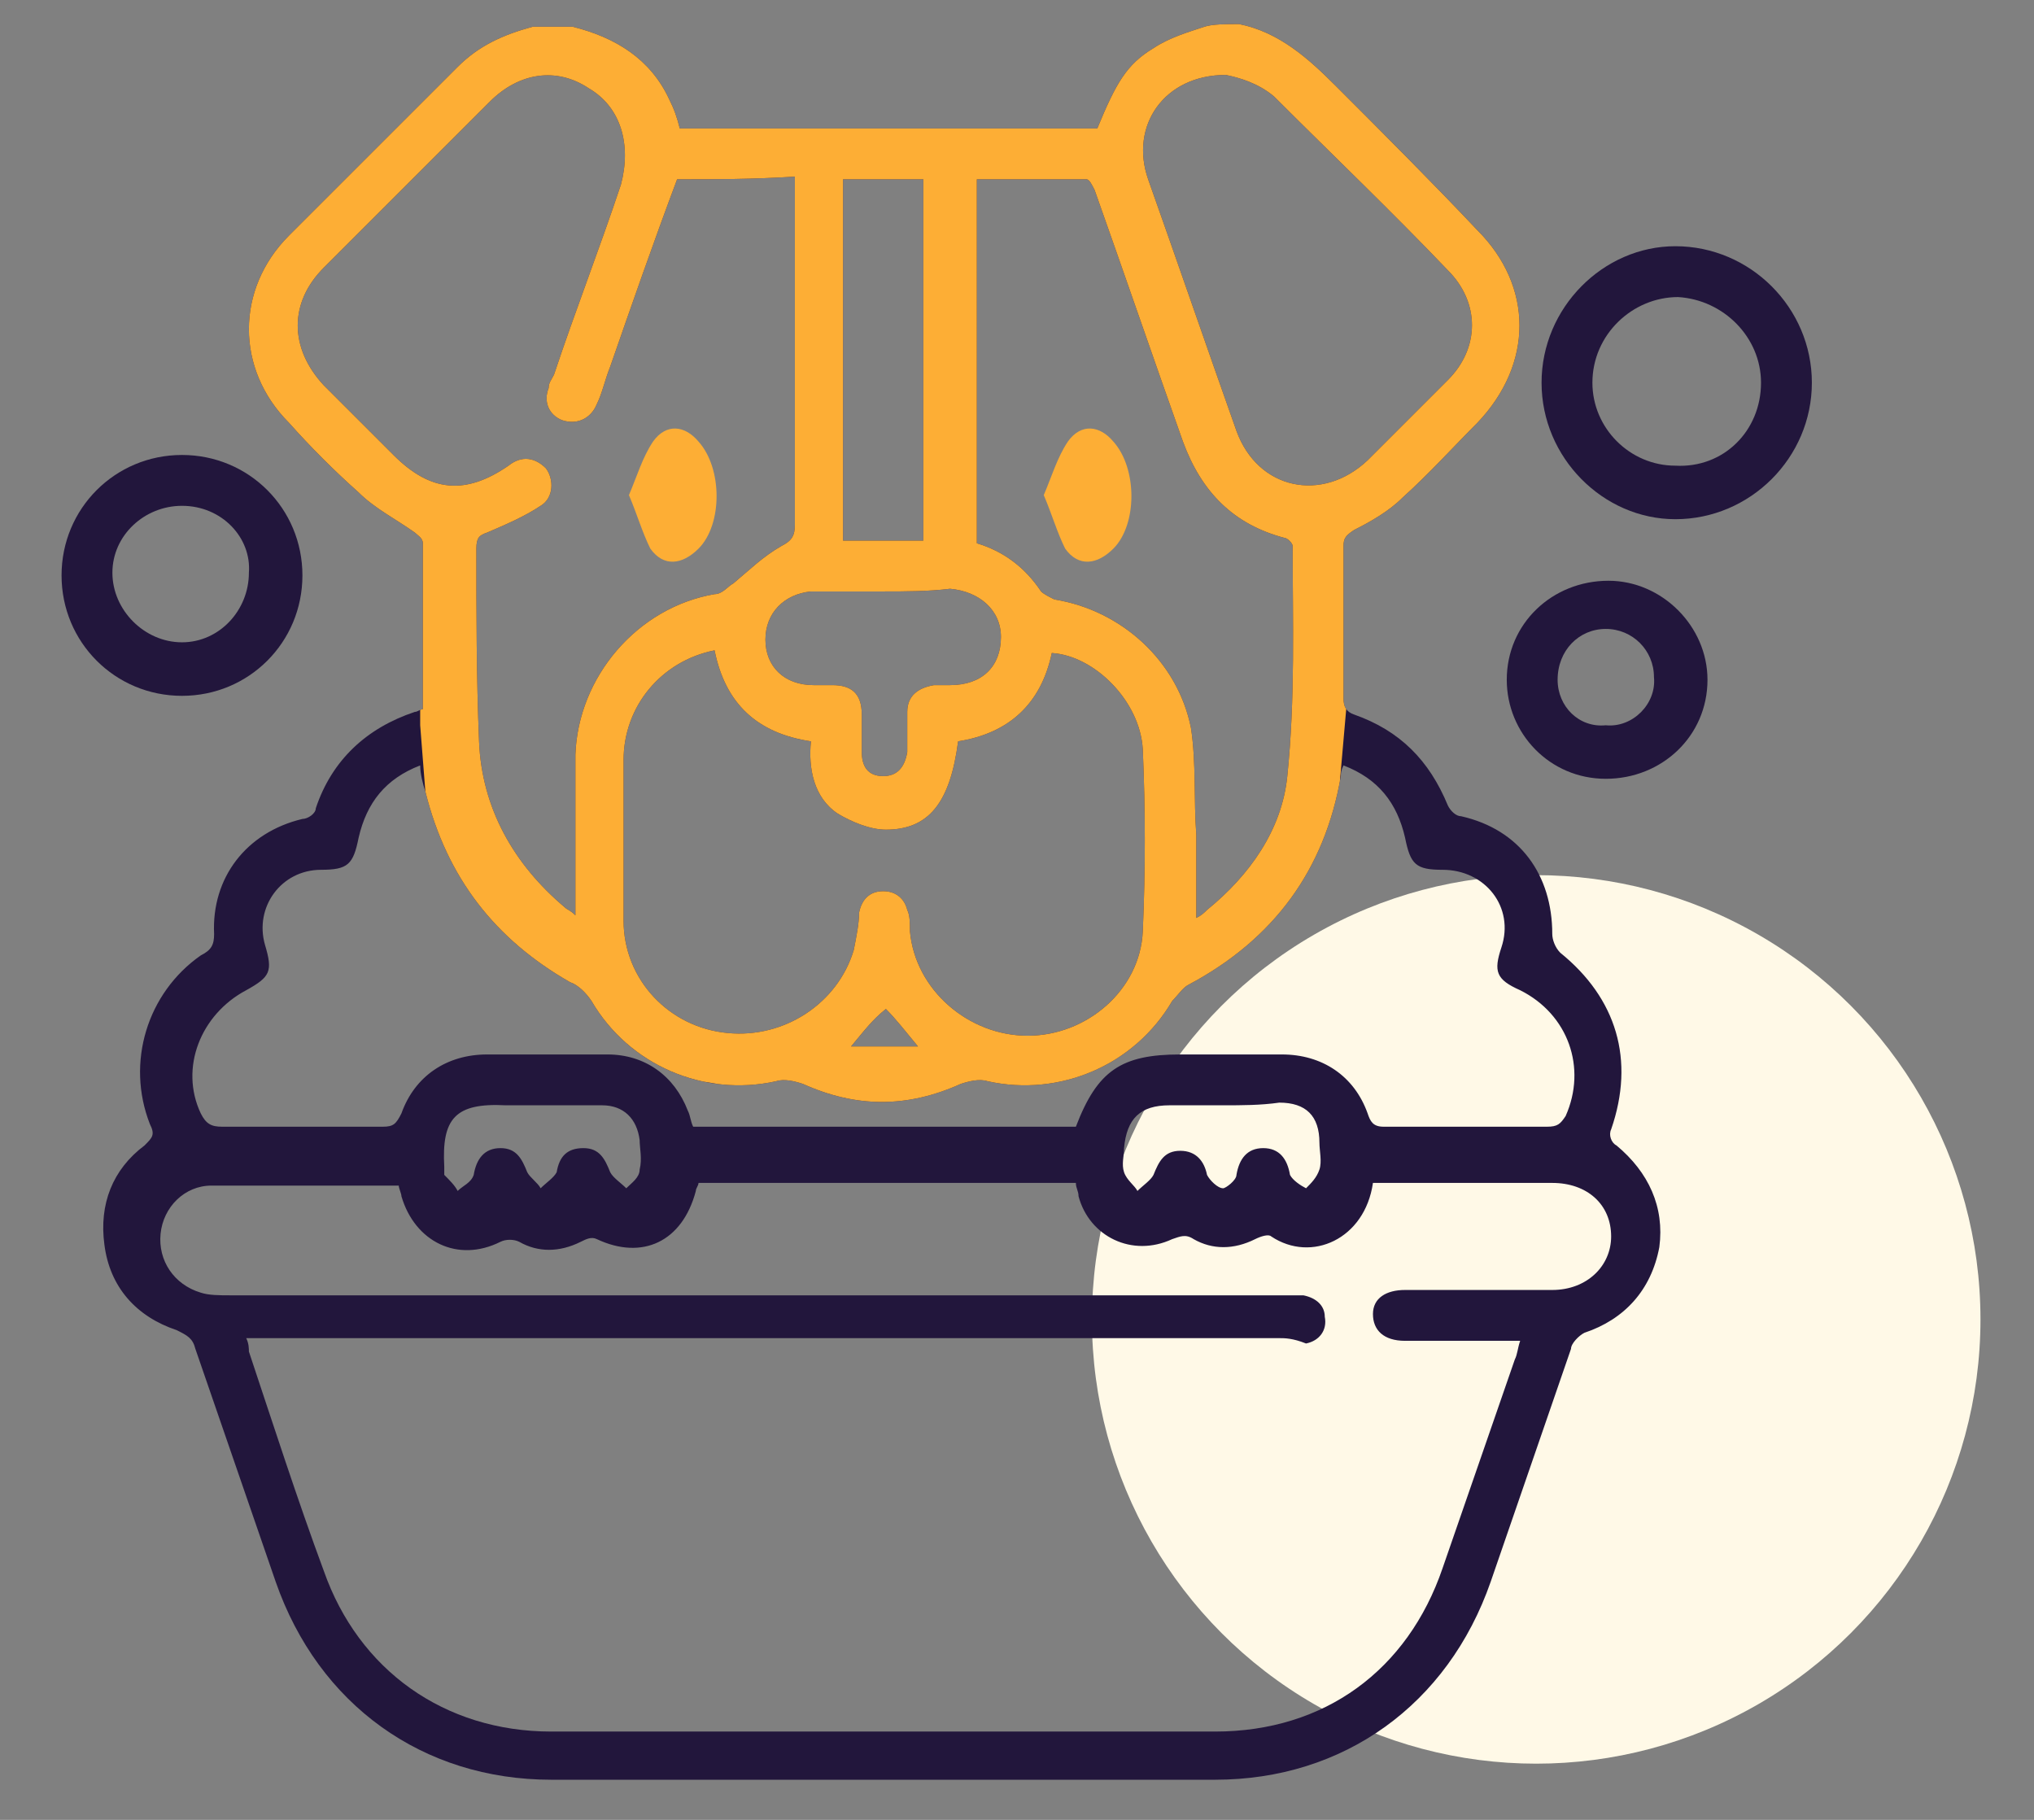 <?xml version="1.0" encoding="utf-8"?>
<!-- Generator: Adobe Illustrator 23.0.5, SVG Export Plug-In . SVG Version: 6.00 Build 0)  -->
<svg version="1.1" id="Layer_1" xmlns="http://www.w3.org/2000/svg" xmlns:xlink="http://www.w3.org/1999/xlink" x="0px" y="0px"
	 viewBox="0 0 76 68" style="enable-background:new 0 0 76 68;" xml:space="preserve">
<rect x="0" y="0" width="76" height="68" fill="#808080" stroke="none"/>
<style type="text/css">
	.st0{fill:#FFF9E7;}
	.st1{fill:#22163C;}
	.st2{clip-path:url(#SVGID_2_);fill:#FDAE35;}
	.st3{fill:#FDAE35;}
</style>
<circle class="st0" cx="57.4" cy="49.3" r="16.6"/>
<g>
	<path class="st1" d="M46.3,0.9c1.5,0.3,2.6,1.3,3.6,2.3c1.8,1.8,3.6,3.6,5.3,5.4c2.1,2.1,2.1,5,0,7.2c-0.9,0.9-1.8,1.9-2.8,2.8
		c-0.5,0.5-1.2,0.9-1.8,1.2c-0.3,0.2-0.4,0.3-0.4,0.6c0,1.9,0,3.8,0,5.7c0,0.3,0.1,0.5,0.4,0.6c1.7,0.6,2.8,1.7,3.5,3.4
		c0.1,0.2,0.3,0.4,0.5,0.4c2.2,0.5,3.4,2.2,3.4,4.4c0,0.2,0.1,0.5,0.3,0.7c2.1,1.7,2.8,4,1.9,6.6c-0.1,0.2,0,0.5,0.2,0.6
		c1.2,1,1.8,2.3,1.6,3.8c-0.3,1.6-1.3,2.7-2.8,3.2c-0.2,0.1-0.5,0.4-0.5,0.6c-1,2.9-2,5.8-3,8.7c-1.6,4.6-5.5,7.4-10.3,7.4
		c-8.3,0-16.5,0-24.8,0c-4.8,0-8.7-2.8-10.3-7.4c-1-2.9-2-5.8-3-8.7c-0.1-0.4-0.3-0.5-0.7-0.7c-1.5-0.5-2.5-1.6-2.7-3.2
		c-0.2-1.5,0.3-2.8,1.5-3.7c0.3-0.3,0.4-0.4,0.2-0.8c-0.9-2.3-0.1-4.9,1.9-6.3C7.9,35.5,8,35.3,8,34.9c-0.1-2.1,1.2-3.8,3.3-4.3
		c0.2,0,0.5-0.2,0.5-0.4c0.6-1.8,1.9-3,3.7-3.6c0.1,0,0.2-0.1,0.3-0.1c0-2.1,0-4.1,0-6.2c0-0.2-0.2-0.3-0.3-0.4
		c-0.7-0.5-1.5-0.9-2.1-1.5c-0.9-0.8-1.8-1.7-2.6-2.6c-2-2-2-5,0-7c2.1-2.1,4.2-4.2,6.3-6.3c0.8-0.8,1.7-1.2,2.8-1.5
		c0.5,0,1,0,1.5,0c1.6,0.4,2.9,1.2,3.6,2.7c0.2,0.4,0.3,0.7,0.4,1.1c5.2,0,10.4,0,15.6,0c0.7-1.7,1.1-2.4,2.1-3
		c0.6-0.4,1.3-0.6,1.9-0.8C45.3,0.9,45.8,0.9,46.3,0.9z M9.2,50c0.1,0.2,0.1,0.4,0.1,0.5c0.9,2.7,1.8,5.5,2.8,8.2
		c1.3,3.7,4.5,6,8.5,6c8.3,0,16.5,0,24.8,0c4.1,0,7.2-2.3,8.5-6.1c0.9-2.6,1.8-5.2,2.7-7.8c0.1-0.2,0.1-0.4,0.2-0.7
		c-1.5,0-2.9,0-4.3,0c-0.8,0-1.2-0.4-1.2-1c0-0.6,0.5-0.9,1.2-0.9c1.8,0,3.7,0,5.5,0c1.3,0,2.2-0.9,2.2-2c0-1.2-0.9-2-2.2-2
		c-2.1,0-4.1,0-6.2,0c-0.2,0-0.4,0-0.5,0c-0.3,2.1-2.3,3-3.8,2c-0.1-0.1-0.4,0-0.6,0.1c-0.8,0.4-1.6,0.4-2.3,0
		c-0.3-0.2-0.5-0.1-0.8,0c-1.5,0.7-3.1-0.1-3.5-1.6c0-0.2-0.1-0.3-0.1-0.5c-4.7,0-9.4,0-14.1,0c0,0.1-0.1,0.2-0.1,0.3
		c-0.5,1.9-2,2.6-3.7,1.8c-0.2-0.1-0.4,0-0.6,0.1c-0.8,0.4-1.6,0.4-2.3,0c-0.2-0.1-0.5-0.1-0.7,0c-1.6,0.8-3.2,0-3.7-1.7
		c0-0.1-0.1-0.3-0.1-0.4c-2.4,0-4.7,0-7,0c-1,0-1.8,0.8-1.9,1.8c-0.1,1,0.5,1.9,1.5,2.2c0.3,0.1,0.7,0.1,1.1,0.1
		c13.1,0,26.2,0,39.3,0c0.3,0,0.5,0,0.8,0c0.5,0.1,0.8,0.4,0.8,0.8c0.1,0.5-0.2,0.9-0.7,1C48.3,50,48,50,47.8,50
		c-12.6,0-25.1,0-37.7,0C9.8,50,9.6,50,9.2,50z M25.3,6.7c-0.9,2.4-1.7,4.7-2.5,7c-0.2,0.5-0.3,1-0.5,1.4c-0.2,0.5-0.7,0.8-1.3,0.6
		c-0.5-0.2-0.7-0.7-0.5-1.2c0-0.2,0.1-0.3,0.2-0.5c0.8-2.4,1.7-4.7,2.5-7.1C23.6,5.4,23.2,4,22,3.3c-1.2-0.8-2.6-0.6-3.7,0.5
		c-2.1,2.1-4.1,4.1-6.2,6.2c-1.3,1.3-1.3,3,0,4.4c0.9,0.9,1.8,1.8,2.6,2.6c1.4,1.4,2.7,1.5,4.3,0.4c0.5-0.4,1-0.3,1.4,0.1
		c0.3,0.4,0.3,1.1-0.2,1.4c-0.6,0.4-1.3,0.7-2,1c-0.3,0.1-0.4,0.2-0.4,0.6c0,2.4,0,4.8,0.1,7.2c0.1,2.5,1.3,4.6,3.2,6.2
		c0.1,0.1,0.2,0.1,0.4,0.3c0-2.1,0-4,0-6c0.1-2.9,2.3-5.5,5.2-6c0.3,0,0.5-0.3,0.7-0.4c0.6-0.5,1.1-1,1.8-1.4
		c0.4-0.2,0.5-0.4,0.5-0.8c0-4.2,0-8.3,0-12.5c0-0.2,0-0.4,0-0.5C28.1,6.7,26.7,6.7,25.3,6.7z M50.2,28.6c-0.1,0.2-0.1,0.3-0.1,0.4
		c-0.6,3.5-2.5,6.1-5.7,7.8c-0.2,0.1-0.4,0.4-0.6,0.6c-1.4,2.4-4.2,3.6-6.9,3c-0.3-0.1-0.7,0-1,0.1c-2,0.9-3.9,0.9-5.9,0
		c-0.3-0.1-0.7-0.2-1-0.1c-2.7,0.6-5.5-0.6-6.9-3c-0.2-0.3-0.5-0.6-0.8-0.7c-2.8-1.6-4.6-3.9-5.4-7.1c-0.1-0.3-0.2-0.7-0.2-1
		c-1.3,0.5-2,1.4-2.3,2.7c-0.2,1-0.4,1.2-1.4,1.2c-1.5,0-2.5,1.4-2.1,2.8c0.3,1,0.2,1.2-0.7,1.7c-1.7,0.9-2.5,2.9-1.7,4.6
		c0.2,0.4,0.4,0.5,0.8,0.5c2,0,4,0,6,0c0.4,0,0.5-0.1,0.7-0.5c0.5-1.4,1.7-2.2,3.2-2.2c1.5,0,3,0,4.5,0c1.4,0,2.5,0.8,3,2.1
		c0.1,0.2,0.1,0.4,0.2,0.6c4.8,0,9.5,0,14.3,0c0.8-2.1,1.7-2.7,3.9-2.7c1.3,0,2.6,0,3.8,0c1.5,0,2.7,0.8,3.2,2.2
		c0.1,0.3,0.2,0.5,0.6,0.5c2,0,4.1,0,6.1,0c0.4,0,0.5-0.1,0.7-0.4c0.8-1.8,0.1-3.8-1.7-4.7c-0.9-0.4-1-0.7-0.7-1.6
		c0.5-1.5-0.6-2.9-2.2-2.9c-1,0-1.2-0.2-1.4-1.2C52.2,30,51.5,29.1,50.2,28.6z M26.7,24.3c-2,0.4-3.4,2.1-3.4,4.1c0,2,0,4,0,6
		c0,2.2,1.7,4,3.9,4.2c2.1,0.2,4.1-1.1,4.7-3.1c0.1-0.5,0.2-1,0.2-1.4c0.1-0.5,0.4-0.8,0.9-0.8c0.5,0,0.8,0.3,0.9,0.7
		c0.1,0.2,0.1,0.5,0.1,0.8c0.2,2.2,2.2,3.9,4.4,3.9c2.2,0,4.2-1.7,4.3-3.9c0.1-2.3,0.1-4.5,0-6.8c-0.1-1.8-1.8-3.5-3.4-3.6
		c-0.4,1.9-1.6,3-3.5,3.3C35.5,30,34.7,31,33.1,31c-0.6,0-1.3-0.3-1.8-0.6c-0.9-0.6-1.1-1.7-1-2.7C28.3,27.4,27.1,26.3,26.7,24.3z
		 M36.5,20.3c1,0.3,1.8,0.9,2.4,1.8c0.1,0.1,0.3,0.2,0.5,0.3c2.5,0.4,4.6,2.3,5.1,4.8c0.2,1.3,0.1,2.7,0.2,4c0,1,0,2,0,3.1
		c0.2-0.1,0.3-0.2,0.4-0.3c1.6-1.3,2.8-3,3-5c0.3-2.9,0.2-5.8,0.2-8.6c0-0.1-0.2-0.3-0.3-0.3c-1.9-0.5-3.1-1.7-3.8-3.6
		c-1.1-3.1-2.2-6.3-3.3-9.4c-0.1-0.2-0.2-0.4-0.3-0.4c-1.4,0-2.7,0-4.1,0C36.5,11.2,36.5,15.7,36.5,20.3z M45.8,2.8
		c-2.3,0-3.6,1.9-2.9,3.9c1.1,3.1,2.2,6.3,3.3,9.4c0.8,2.2,3.2,2.7,4.9,1.1c1-1,2-2,3-3c1.2-1.2,1.2-2.9,0-4.1
		c-2.1-2.2-4.3-4.3-6.5-6.5C47,3.1,46.3,2.9,45.8,2.8z M34.5,20.2c0-4.6,0-9,0-13.5c-1,0-2,0-3,0c0,4.5,0,9,0,13.5
		C32.5,20.2,33.5,20.2,34.5,20.2z M33,22.1C33,22.1,33,22.1,33,22.1c-0.9,0-1.8,0-2.7,0c-1,0.1-1.7,0.8-1.7,1.8c0,1,0.7,1.7,1.8,1.7
		c0.2,0,0.5,0,0.7,0c0.7,0,1.1,0.3,1.1,1.1c0,0.5,0,0.9,0,1.4c0,0.5,0.2,0.9,0.8,0.9c0.5,0,0.8-0.3,0.9-0.9c0-0.5,0-1,0-1.5
		c0-0.6,0.4-0.9,1-1c0.2,0,0.4,0,0.6,0c1.2,0,1.9-0.7,1.9-1.8c0-1-0.8-1.7-1.9-1.8C34.7,22.1,33.8,22.1,33,22.1z M20.3,41.3
		c-0.5,0-0.9,0-1.4,0c-1.9-0.1-2.4,0.5-2.3,2.3c0,0.1,0,0.2,0,0.3c0.2,0.2,0.4,0.4,0.5,0.6c0.2-0.2,0.5-0.3,0.6-0.6
		c0.1-0.6,0.4-1,1-1c0.6,0,0.8,0.4,1,0.9c0.1,0.2,0.4,0.4,0.5,0.6c0.2-0.2,0.5-0.4,0.6-0.6c0.1-0.6,0.4-0.9,1-0.9
		c0.6,0,0.8,0.4,1,0.9c0.1,0.2,0.4,0.4,0.6,0.6c0.2-0.2,0.5-0.4,0.5-0.7c0.1-0.4,0-0.8,0-1.1c-0.1-0.8-0.6-1.3-1.4-1.3
		C21.8,41.3,21.1,41.3,20.3,41.3z M45.7,41.3c-0.7,0-1.3,0-2,0c-1.1,0-1.6,0.5-1.7,1.6c0,0.3-0.1,0.6,0,0.9c0.1,0.3,0.4,0.5,0.5,0.7
		c0.2-0.2,0.5-0.4,0.6-0.6c0.2-0.5,0.4-0.9,1-0.9c0.6,0,0.9,0.4,1,0.9c0.1,0.2,0.4,0.5,0.6,0.5c0.1,0,0.5-0.3,0.5-0.5
		c0.1-0.6,0.4-1,1-1c0.6,0,0.9,0.4,1,1c0.1,0.2,0.4,0.4,0.6,0.5c0.2-0.2,0.4-0.4,0.5-0.7c0.1-0.3,0-0.7,0-1c0-1-0.5-1.5-1.5-1.5
		C47.1,41.3,46.4,41.3,45.7,41.3z M31.8,39.1c0.9,0,1.6,0,2.5,0c-0.5-0.6-0.8-1-1.2-1.4C32.6,38.1,32.3,38.5,31.8,39.1z"/>
	<g>
		<defs>
			<path id="SVGID_1_" d="M46.3,0.9c1.5,0.3,2.6,1.3,3.6,2.3c1.8,1.8,3.6,3.6,5.3,5.4c2.1,2.1,2.1,5,0,7.2c-0.9,0.9-1.8,1.9-2.8,2.8
				c-0.5,0.5-1.2,0.9-1.8,1.2c-0.3,0.2-0.4,0.3-0.4,0.6c0,1.9,0,3.8,0,5.7c0,0.3,0.1,0.5,0.4,0.6c1.7,0.6,2.8,1.7,3.5,3.4
				c0.1,0.2,0.3,0.4,0.5,0.4c2.2,0.5,3.4,2.2,3.4,4.4c0,0.2,0.1,0.5,0.3,0.7c2.1,1.7,2.8,4,1.9,6.6c-0.1,0.2,0,0.5,0.2,0.6
				c1.2,1,1.8,2.3,1.6,3.8c-0.3,1.6-1.3,2.7-2.8,3.2c-0.2,0.1-0.5,0.4-0.5,0.6c-1,2.9-2,5.8-3,8.7c-1.6,4.6-5.5,7.4-10.3,7.4
				c-8.3,0-16.5,0-24.8,0c-4.8,0-8.7-2.8-10.3-7.4c-1-2.9-2-5.8-3-8.7c-0.1-0.4-0.3-0.5-0.7-0.7c-1.5-0.5-2.5-1.6-2.7-3.2
				c-0.2-1.5,0.3-2.8,1.5-3.7c0.3-0.3,0.4-0.4,0.2-0.8c-0.9-2.3-0.1-4.9,1.9-6.3C7.9,35.5,8,35.3,8,34.9c-0.1-2.1,1.2-3.8,3.3-4.3
				c0.2,0,0.5-0.2,0.5-0.4c0.6-1.8,1.9-3,3.7-3.6c0.1,0,0.2-0.1,0.3-0.1c0-2.1,0-4.1,0-6.2c0-0.2-0.2-0.3-0.3-0.4
				c-0.7-0.5-1.5-0.9-2.1-1.5c-0.9-0.8-1.8-1.7-2.6-2.6c-2-2-2-5,0-7c2.1-2.1,4.2-4.2,6.3-6.3c0.8-0.8,1.7-1.2,2.8-1.5
				c0.5,0,1,0,1.5,0c1.6,0.4,2.9,1.2,3.6,2.7c0.2,0.4,0.3,0.7,0.4,1.1c5.2,0,10.4,0,15.6,0c0.7-1.7,1.1-2.4,2.1-3
				c0.6-0.4,1.3-0.6,1.9-0.8C45.3,0.9,45.8,0.9,46.3,0.9z M9.2,50c0.1,0.2,0.1,0.4,0.1,0.5c0.9,2.7,1.8,5.5,2.8,8.2
				c1.3,3.7,4.5,6,8.5,6c8.3,0,16.5,0,24.8,0c4.1,0,7.2-2.3,8.5-6.1c0.9-2.6,1.8-5.2,2.7-7.8c0.1-0.2,0.1-0.4,0.2-0.7
				c-1.5,0-2.9,0-4.3,0c-0.8,0-1.2-0.4-1.2-1c0-0.6,0.5-0.9,1.2-0.9c1.8,0,3.7,0,5.5,0c1.3,0,2.2-0.9,2.2-2c0-1.2-0.9-2-2.2-2
				c-2.1,0-4.1,0-6.2,0c-0.2,0-0.4,0-0.5,0c-0.3,2.1-2.3,3-3.8,2c-0.1-0.1-0.4,0-0.6,0.1c-0.8,0.4-1.6,0.4-2.3,0
				c-0.3-0.2-0.5-0.1-0.8,0c-1.5,0.7-3.1-0.1-3.5-1.6c0-0.2-0.1-0.3-0.1-0.5c-4.7,0-9.4,0-14.1,0c0,0.1-0.1,0.2-0.1,0.3
				c-0.5,1.9-2,2.6-3.7,1.8c-0.2-0.1-0.4,0-0.6,0.1c-0.8,0.4-1.6,0.4-2.3,0c-0.2-0.1-0.5-0.1-0.7,0c-1.6,0.8-3.2,0-3.7-1.7
				c0-0.1-0.1-0.3-0.1-0.4c-2.4,0-4.7,0-7,0c-1,0-1.8,0.8-1.9,1.8c-0.1,1,0.5,1.9,1.5,2.2c0.3,0.1,0.7,0.1,1.1,0.1
				c13.1,0,26.2,0,39.3,0c0.3,0,0.5,0,0.8,0c0.5,0.1,0.8,0.4,0.8,0.8c0.1,0.5-0.2,0.9-0.7,1C48.3,50,48,50,47.8,50
				c-12.6,0-25.1,0-37.7,0C9.8,50,9.6,50,9.2,50z M25.3,6.7c-0.9,2.4-1.7,4.7-2.5,7c-0.2,0.5-0.3,1-0.5,1.4
				c-0.2,0.5-0.7,0.8-1.3,0.6c-0.5-0.2-0.7-0.7-0.5-1.2c0-0.2,0.1-0.3,0.2-0.5c0.8-2.4,1.7-4.7,2.5-7.1C23.6,5.4,23.2,4,22,3.3
				c-1.2-0.8-2.6-0.6-3.7,0.5c-2.1,2.1-4.1,4.1-6.2,6.2c-1.3,1.3-1.3,3,0,4.4c0.9,0.9,1.8,1.8,2.6,2.6c1.4,1.4,2.7,1.5,4.3,0.4
				c0.5-0.4,1-0.3,1.4,0.1c0.3,0.4,0.3,1.1-0.2,1.4c-0.6,0.4-1.3,0.7-2,1c-0.3,0.1-0.4,0.2-0.4,0.6c0,2.4,0,4.8,0.1,7.2
				c0.1,2.5,1.3,4.6,3.2,6.2c0.1,0.1,0.2,0.1,0.4,0.3c0-2.1,0-4,0-6c0.1-2.9,2.3-5.5,5.2-6c0.3,0,0.5-0.3,0.7-0.4
				c0.6-0.5,1.1-1,1.8-1.4c0.4-0.2,0.5-0.4,0.5-0.8c0-4.2,0-8.3,0-12.5c0-0.2,0-0.4,0-0.5C28.1,6.7,26.7,6.7,25.3,6.7z M50.2,28.6
				c-0.1,0.2-0.1,0.3-0.1,0.4c-0.6,3.5-2.5,6.1-5.7,7.8c-0.2,0.1-0.4,0.4-0.6,0.6c-1.4,2.4-4.2,3.6-6.9,3c-0.3-0.1-0.7,0-1,0.1
				c-2,0.9-3.9,0.9-5.9,0c-0.3-0.1-0.7-0.2-1-0.1c-2.7,0.6-5.5-0.6-6.9-3c-0.2-0.3-0.5-0.6-0.8-0.7c-2.8-1.6-4.6-3.9-5.4-7.1
				c-0.1-0.3-0.2-0.7-0.2-1c-1.3,0.5-2,1.4-2.3,2.7c-0.2,1-0.4,1.2-1.4,1.2c-1.5,0-2.5,1.4-2.1,2.8c0.3,1,0.2,1.2-0.7,1.7
				c-1.7,0.9-2.5,2.9-1.7,4.6c0.2,0.4,0.4,0.5,0.8,0.5c2,0,4,0,6,0c0.4,0,0.5-0.1,0.7-0.5c0.5-1.4,1.7-2.2,3.2-2.2c1.5,0,3,0,4.5,0
				c1.4,0,2.5,0.8,3,2.1c0.1,0.2,0.1,0.4,0.2,0.6c4.8,0,9.5,0,14.3,0c0.8-2.1,1.7-2.7,3.9-2.7c1.3,0,2.6,0,3.8,0
				c1.5,0,2.7,0.8,3.2,2.2c0.1,0.3,0.2,0.5,0.6,0.5c2,0,4.1,0,6.1,0c0.4,0,0.5-0.1,0.7-0.4c0.8-1.8,0.1-3.8-1.7-4.7
				c-0.9-0.4-1-0.7-0.7-1.6c0.5-1.5-0.6-2.9-2.2-2.9c-1,0-1.2-0.2-1.4-1.2C52.2,30,51.5,29.1,50.2,28.6z M26.7,24.3
				c-2,0.4-3.4,2.1-3.4,4.1c0,2,0,4,0,6c0,2.2,1.7,4,3.9,4.2c2.1,0.2,4.1-1.1,4.7-3.1c0.1-0.5,0.2-1,0.2-1.4
				c0.1-0.5,0.4-0.8,0.9-0.8c0.5,0,0.8,0.3,0.9,0.7c0.1,0.2,0.1,0.5,0.1,0.8c0.2,2.2,2.2,3.9,4.4,3.9c2.2,0,4.2-1.7,4.3-3.9
				c0.1-2.3,0.1-4.5,0-6.8c-0.1-1.8-1.8-3.5-3.4-3.6c-0.4,1.9-1.6,3-3.5,3.3C35.5,30,34.7,31,33.1,31c-0.6,0-1.3-0.3-1.8-0.6
				c-0.9-0.6-1.1-1.7-1-2.7C28.3,27.4,27.1,26.3,26.7,24.3z M36.5,20.3c1,0.3,1.8,0.9,2.4,1.8c0.1,0.1,0.3,0.2,0.5,0.3
				c2.5,0.4,4.6,2.3,5.1,4.8c0.2,1.3,0.1,2.7,0.2,4c0,1,0,2,0,3.1c0.2-0.1,0.3-0.2,0.4-0.3c1.6-1.3,2.8-3,3-5
				c0.3-2.9,0.2-5.8,0.2-8.6c0-0.1-0.2-0.3-0.3-0.3c-1.9-0.5-3.1-1.7-3.8-3.6c-1.1-3.1-2.2-6.3-3.3-9.4c-0.1-0.2-0.2-0.4-0.3-0.4
				c-1.4,0-2.7,0-4.1,0C36.5,11.2,36.5,15.7,36.5,20.3z M45.8,2.8c-2.3,0-3.6,1.9-2.9,3.9c1.1,3.1,2.2,6.3,3.3,9.4
				c0.8,2.2,3.2,2.7,4.9,1.1c1-1,2-2,3-3c1.2-1.2,1.2-2.9,0-4.1c-2.1-2.2-4.3-4.3-6.5-6.5C47,3.1,46.3,2.9,45.8,2.8z M34.5,20.2
				c0-4.6,0-9,0-13.5c-1,0-2,0-3,0c0,4.5,0,9,0,13.5C32.5,20.2,33.5,20.2,34.5,20.2z M33,22.1C33,22.1,33,22.1,33,22.1
				c-0.9,0-1.8,0-2.7,0c-1,0.1-1.7,0.8-1.7,1.8c0,1,0.7,1.7,1.8,1.7c0.2,0,0.5,0,0.7,0c0.7,0,1.1,0.3,1.1,1.1c0,0.5,0,0.9,0,1.4
				c0,0.5,0.2,0.9,0.8,0.9c0.5,0,0.8-0.3,0.9-0.9c0-0.5,0-1,0-1.5c0-0.6,0.4-0.9,1-1c0.2,0,0.4,0,0.6,0c1.2,0,1.9-0.7,1.9-1.8
				c0-1-0.8-1.7-1.9-1.8C34.7,22.1,33.8,22.1,33,22.1z M20.3,41.3c-0.5,0-0.9,0-1.4,0c-1.9-0.1-2.4,0.5-2.3,2.3c0,0.1,0,0.2,0,0.3
				c0.2,0.2,0.4,0.4,0.5,0.6c0.2-0.2,0.5-0.3,0.6-0.6c0.1-0.6,0.4-1,1-1c0.6,0,0.8,0.4,1,0.9c0.1,0.2,0.4,0.4,0.5,0.6
				c0.2-0.2,0.5-0.4,0.6-0.6c0.1-0.6,0.4-0.9,1-0.9c0.6,0,0.8,0.4,1,0.9c0.1,0.2,0.4,0.4,0.6,0.6c0.2-0.2,0.5-0.4,0.5-0.7
				c0.1-0.4,0-0.8,0-1.1c-0.1-0.8-0.6-1.3-1.4-1.3C21.8,41.3,21.1,41.3,20.3,41.3z M45.7,41.3c-0.7,0-1.3,0-2,0
				c-1.1,0-1.6,0.5-1.7,1.6c0,0.3-0.1,0.6,0,0.9c0.1,0.3,0.4,0.5,0.5,0.7c0.2-0.2,0.5-0.4,0.6-0.6c0.2-0.5,0.4-0.9,1-0.9
				c0.6,0,0.9,0.4,1,0.9c0.1,0.2,0.4,0.5,0.6,0.5c0.1,0,0.5-0.3,0.5-0.5c0.1-0.6,0.4-1,1-1c0.6,0,0.9,0.4,1,1
				c0.1,0.2,0.4,0.4,0.6,0.5c0.2-0.2,0.4-0.4,0.5-0.7c0.1-0.3,0-0.7,0-1c0-1-0.5-1.5-1.5-1.5C47.1,41.3,46.4,41.3,45.7,41.3z
				 M31.8,39.1c0.9,0,1.6,0,2.5,0c-0.5-0.6-0.8-1-1.2-1.4C32.6,38.1,32.3,38.5,31.8,39.1z"/>
		</defs>
		<clipPath id="SVGID_2_">
			<use xlink:href="#SVGID_1_"  style="overflow:visible;"/>
		</clipPath>
		<polygon class="st2" points="42.7,39.3 39.8,40.5 34,41.7 25.6,40.3 21.2,38.4 16.2,33.5 15.7,27.1 15.7,24.2 13,22.3 3.1,-0.1 
			57.6,-5.4 57.4,11.4 56.4,17 50.8,20.8 49.6,34.5 		"/>
	</g>
	<path class="st1" d="M57.6,14.3c0-2.8,2.3-5.1,5-5.1c2.8,0,5.1,2.3,5.1,5.1c0,2.8-2.3,5.1-5.1,5.1C59.9,19.4,57.6,17.1,57.6,14.3z
		 M65.8,14.3c0-1.7-1.4-3.1-3.1-3.2c-1.7,0-3.2,1.4-3.2,3.2c0,1.7,1.4,3.1,3.1,3.1C64.4,17.5,65.8,16.1,65.8,14.3z"/>
	<path class="st1" d="M11.3,21.5c0,2.5-2,4.5-4.5,4.5c-2.5,0-4.5-2-4.5-4.5c0-2.5,2-4.5,4.5-4.5C9.3,17,11.3,19,11.3,21.5z
		 M6.8,18.9c-1.4,0-2.6,1.1-2.6,2.5c0,1.4,1.2,2.6,2.6,2.6c1.4,0,2.5-1.2,2.5-2.6C9.4,20.1,8.3,18.9,6.8,18.9z"/>
	<path class="st1" d="M56.3,25.4c0-2.1,1.7-3.7,3.8-3.7c2,0,3.7,1.7,3.7,3.7c0,2.1-1.7,3.7-3.8,3.7C57.9,29.1,56.3,27.4,56.3,25.4z
		 M61.8,25.3c0-1-0.8-1.8-1.8-1.8c-1,0-1.8,0.8-1.8,1.9c0,1,0.8,1.8,1.8,1.7C61,27.2,61.9,26.3,61.8,25.3z"/>
	<path class="st3" d="M23.5,18.5c0.3-0.7,0.5-1.4,0.9-2c0.5-0.7,1.2-0.6,1.7,0c0.9,1,0.9,3.1,0,4c-0.6,0.6-1.3,0.7-1.8,0
		C24,19.9,23.8,19.2,23.5,18.5z"/>
	<path class="st3" d="M39,18.5c0.3-0.7,0.5-1.4,0.9-2c0.5-0.7,1.2-0.6,1.7,0c0.9,1,0.9,3.1,0,4c-0.6,0.6-1.3,0.7-1.8,0
		C39.5,19.9,39.3,19.2,39,18.5z"/>
</g>
</svg>
